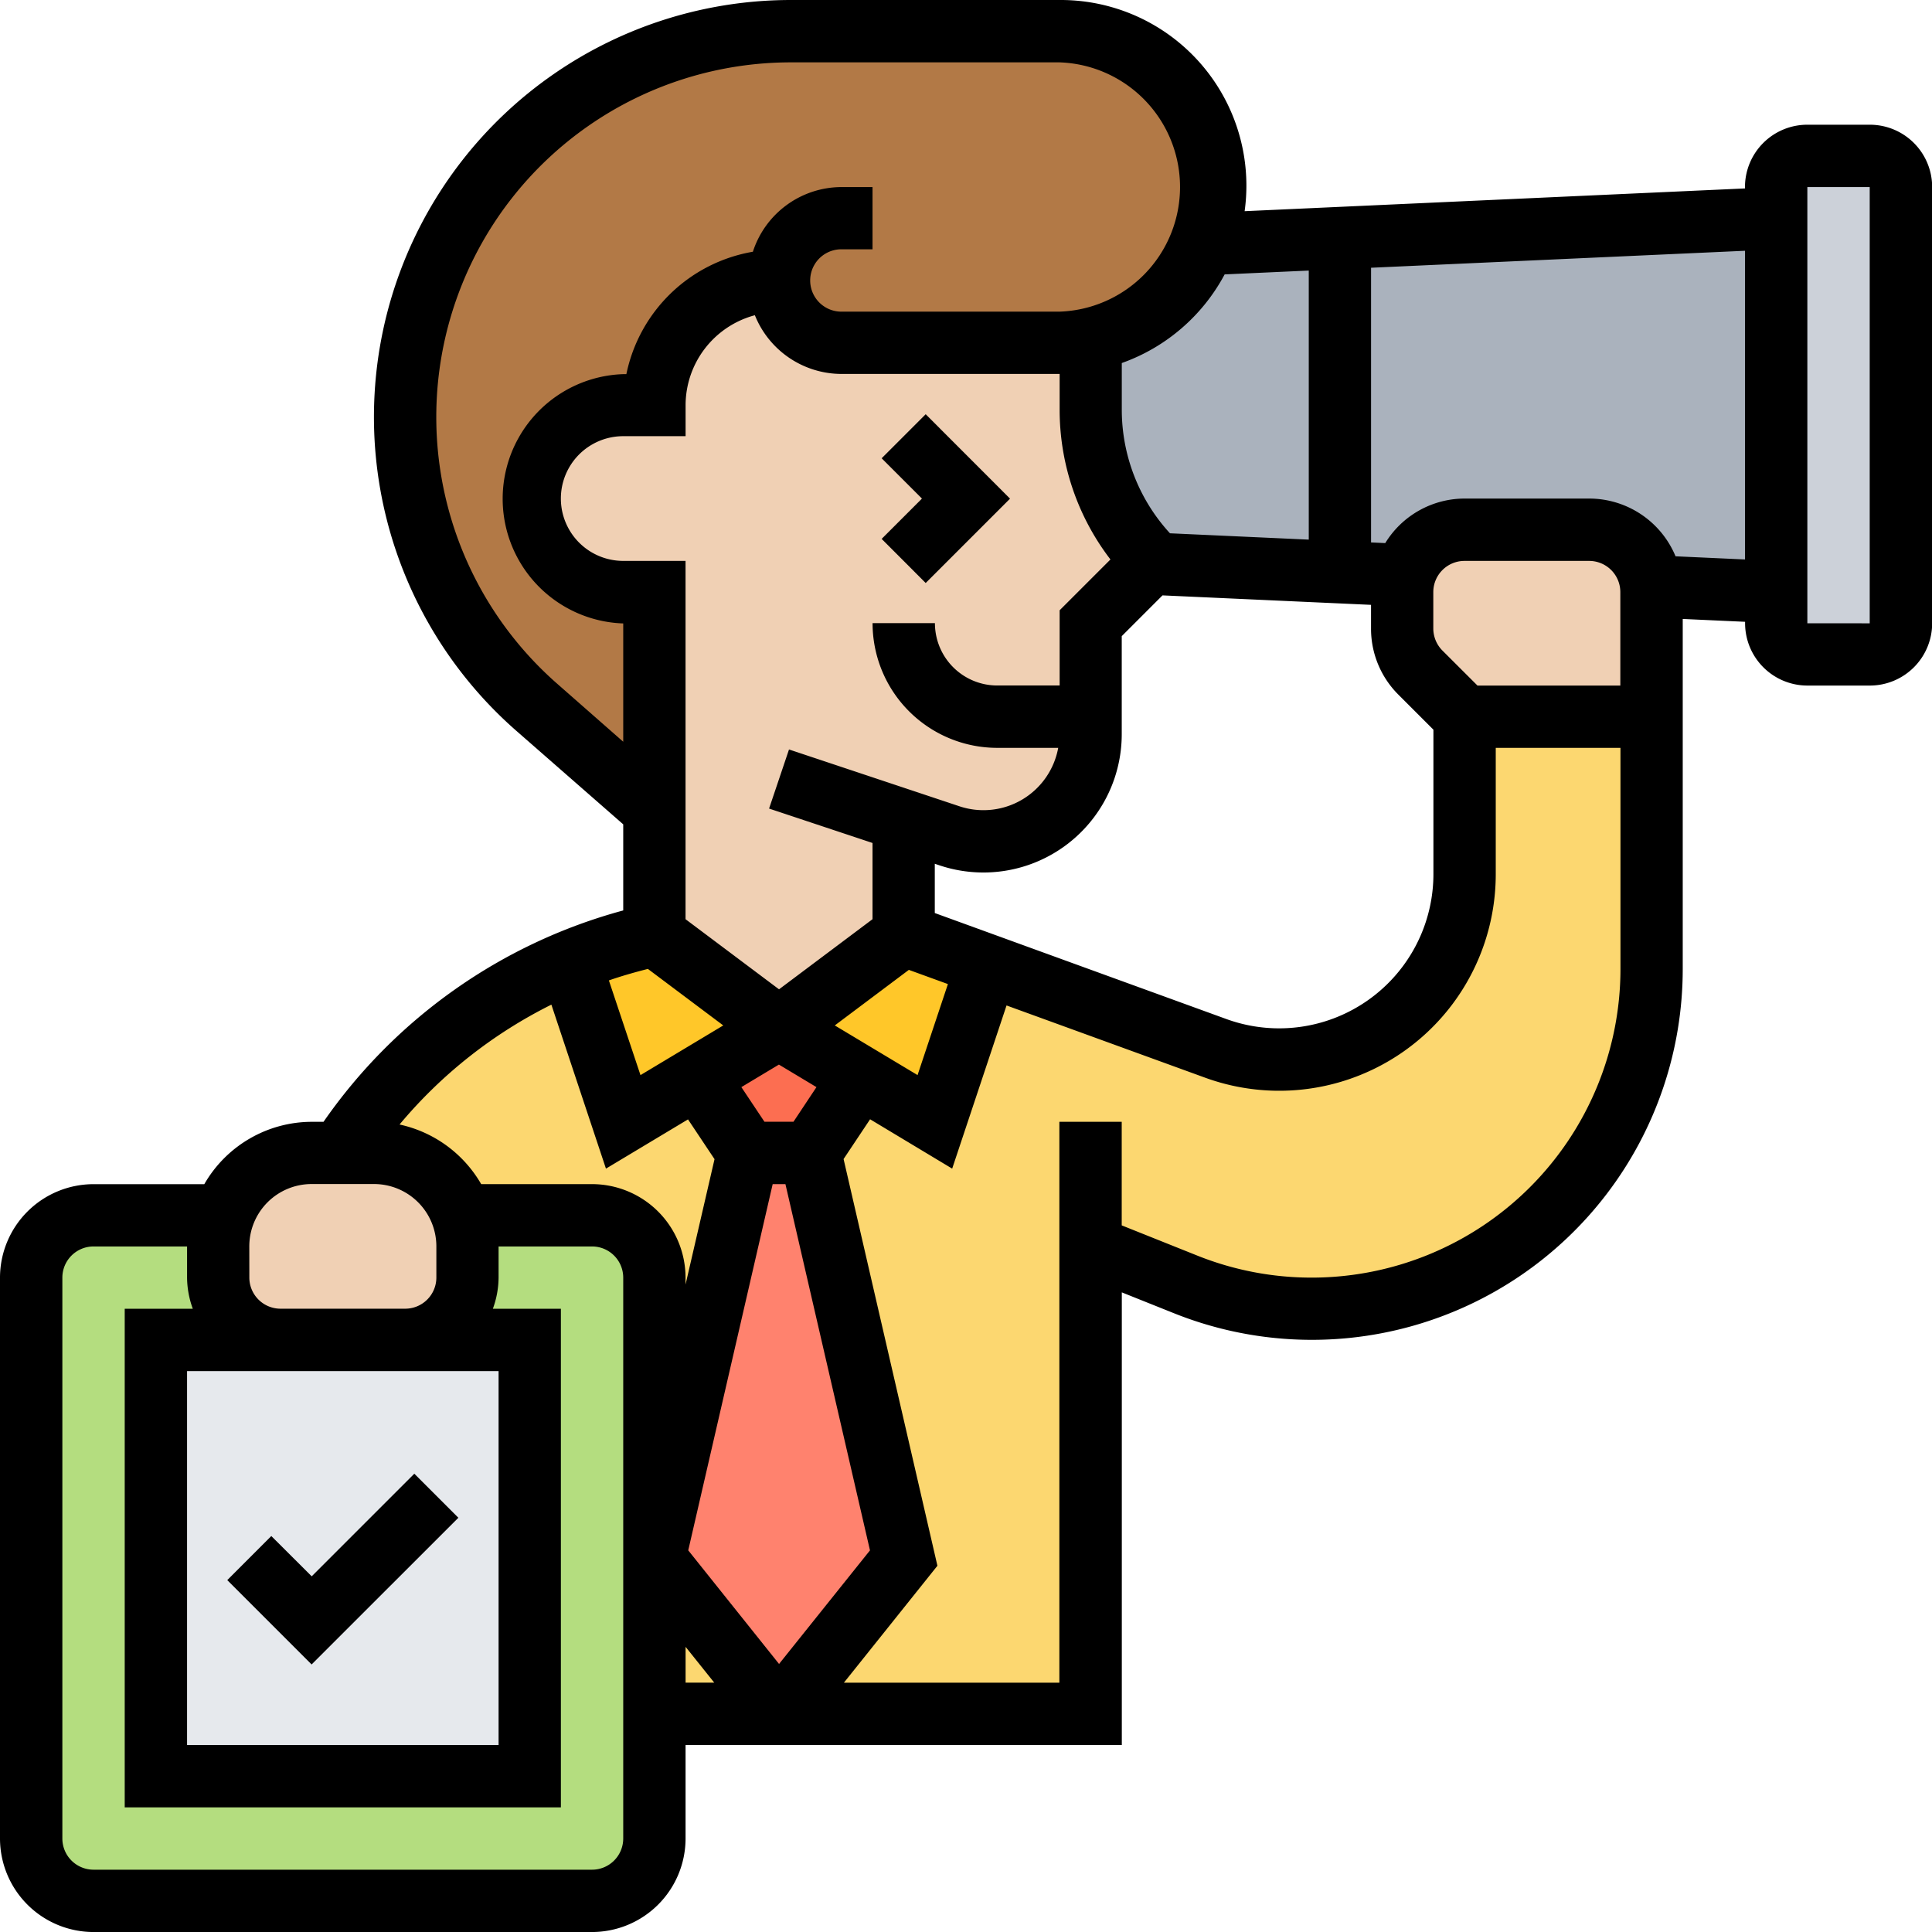<svg xmlns="http://www.w3.org/2000/svg" width="83.653" height="83.653" viewBox="0 0 83.653 83.653">
  <g id="recruiter" transform="translate(-1 -1)">
    <g id="Grupo_1074125" data-name="Grupo 1074125" transform="translate(2.349 2.349)">
      <g id="Grupo_1074109" data-name="Grupo 1074109" transform="translate(26.985 48.573)">
        <path id="Trazado_824972" data-name="Trazado 824972" d="M28.746,38l4.048,17.54-5.4,6.746L22,55.54,26.048,38Z" transform="translate(-22 -38)" fill="#ff826e"/>
      </g>
      <g id="Grupo_1074110" data-name="Grupo 1074110" transform="translate(28.847 43.176)">
        <path id="Trazado_824973" data-name="Trazado 824973" d="M23.38,36.118,26.915,34l3.535,2.118L28.264,39.4h-2.7Z" transform="translate(-23.38 -34)" fill="#fc6e51"/>
      </g>
      <g id="Grupo_1074114" data-name="Grupo 1074114" transform="translate(13.344 29.683)">
        <g id="Grupo_1074111" data-name="Grupo 1074111" transform="translate(13.641 36.43)">
          <path id="Trazado_824974" data-name="Trazado 824974" d="M22,57.746h5.4L22,51Z" transform="translate(-22 -51)" fill="#fcd770"/>
        </g>
        <g id="Grupo_1074112" data-name="Grupo 1074112" transform="translate(19.038)">
          <path id="Trazado_824975" data-name="Trazado 824975" d="M55.683,24v6.814A8.03,8.03,0,0,1,44.9,38.356l-9.89-3.6L32.746,41.54l-3.211-1.929-2.186,3.279L31.4,60.43,26,67.176H39.492V46.937l4.115,1.646A14.708,14.708,0,0,0,63.779,34.929V24Z" transform="translate(-26 -24)" fill="#fcd770"/>
        </g>
        <g id="Grupo_1074113" data-name="Grupo 1074113" transform="translate(0 10.605)">
          <path id="Trazado_824976" data-name="Trazado 824976" d="M27.393,36.866,24.182,38.8,21.874,31.86a21.8,21.8,0,0,0-4.129,2.253,22.056,22.056,0,0,0-5.856,6.031h1.5a4,4,0,0,1,3.8,2.7h5.64a2.706,2.706,0,0,1,2.7,2.7V57.685l4.048-17.54Z" transform="translate(-11.89 -31.86)" fill="#fcd770"/>
        </g>
      </g>
      <g id="Grupo_1074115" data-name="Grupo 1074115" transform="translate(32.382 39.128)">
        <path id="Trazado_824977" data-name="Trazado 824977" d="M26,35.048,31.4,31l3.616,1.309L32.746,39.1l-3.211-1.929Z" transform="translate(-26 -31)" fill="#ffc729"/>
      </g>
      <g id="Grupo_1074116" data-name="Grupo 1074116" transform="translate(23.328 39.128)">
        <path id="Trazado_824978" data-name="Trazado 824978" d="M22.946,31l5.4,4.048-3.535,2.118L21.6,39.1,19.29,32.16A20.223,20.223,0,0,1,22.946,31Z" transform="translate(-19.29 -31)" fill="#ffc729"/>
      </g>
      <g id="Grupo_1074117" data-name="Grupo 1074117" transform="translate(0 51.271)">
        <path id="Trazado_824979" data-name="Trazado 824979" d="M26.286,40H4.7A2.706,2.706,0,0,0,2,42.7V66.985a2.706,2.706,0,0,0,2.7,2.7H26.286a2.706,2.706,0,0,0,2.7-2.7V42.7A2.706,2.706,0,0,0,26.286,40Z" transform="translate(-2 -40)" fill="#b4dd7f"/>
      </g>
      <g id="Grupo_1074118" data-name="Grupo 1074118" transform="translate(5.397 56.668)">
        <path id="Trazado_824980" data-name="Trazado 824980" d="M6,62.889V44H22.191V62.889Z" transform="translate(-6 -44)" fill="#e6e9ed"/>
      </g>
      <g id="Grupo_1074119" data-name="Grupo 1074119" transform="translate(45.874 8.095)">
        <path id="Trazado_824981" data-name="Trazado 824981" d="M40.925,9.12A6.768,6.768,0,0,1,36,13.262v3.063a9.222,9.222,0,0,0,2.7,6.517l-.121.121,27.106,1.228V8Z" transform="translate(-36 -8)" fill="#aab2bd"/>
      </g>
      <g id="Grupo_1074120" data-name="Grupo 1074120" transform="translate(75.558 5.397)">
        <path id="Trazado_824982" data-name="Trazado 824982" d="M63.4,7.349V26.239a1.353,1.353,0,0,1-1.349,1.349h-2.7A1.353,1.353,0,0,1,58,26.239V7.349A1.353,1.353,0,0,1,59.349,6h2.7A1.353,1.353,0,0,1,63.4,7.349Z" transform="translate(-58 -6)" fill="#ccd1d9"/>
      </g>
      <g id="Grupo_1074121" data-name="Grupo 1074121" transform="translate(16.191 0)">
        <path id="Trazado_824983" data-name="Trazado 824983" d="M30.191,12.794a5.4,5.4,0,0,0-5.4,5.4H23.445a4.048,4.048,0,0,0,0,8.1h1.349v9.445l-5.087-4.453A16.7,16.7,0,0,1,30.7,2H42.334A6.726,6.726,0,0,1,49.08,8.746a6.591,6.591,0,0,1-.472,2.469,6.768,6.768,0,0,1-4.925,4.142,6.358,6.358,0,0,1-1.349.135H32.889a2.718,2.718,0,0,1-2.7-2.7Z" transform="translate(-14 -2)" fill="#b27946"/>
      </g>
      <g id="Grupo_1074122" data-name="Grupo 1074122" transform="translate(59.367 21.588)">
        <path id="Trazado_824984" data-name="Trazado 824984" d="M56.794,20.7v5.4H48.7l-1.9-1.9a2.707,2.707,0,0,1-.8-1.916V20.7a2.571,2.571,0,0,1,.108-.729A2.7,2.7,0,0,1,48.7,18h5.4a2.7,2.7,0,0,1,2.685,2.456A1.467,1.467,0,0,1,56.794,20.7Z" transform="translate(-46 -18)" fill="#f0d0b4"/>
      </g>
      <g id="Grupo_1074123" data-name="Grupo 1074123" transform="translate(21.588 10.794)">
        <path id="Trazado_824985" data-name="Trazado 824985" d="M42.286,28.889v.756a4.641,4.641,0,0,1-4.641,4.641,4.543,4.543,0,0,1-1.471-.243l-1.983-.661v4.952l-5.4,4.048-5.4-4.048V23.492H22.048a4.048,4.048,0,1,1,0-8.1H23.4a5.4,5.4,0,0,1,5.4-5.4,2.718,2.718,0,0,0,2.7,2.7h9.445a6.358,6.358,0,0,0,1.349-.135v3.063a9.222,9.222,0,0,0,2.7,6.517l-.121.121-2.577,2.577Z" transform="translate(-18 -10)" fill="#f0d0b4"/>
      </g>
      <g id="Grupo_1074124" data-name="Grupo 1074124" transform="translate(8.095 48.573)">
        <path id="Trazado_824986" data-name="Trazado 824986" d="M18.794,42.048V43.4a2.706,2.706,0,0,1-2.7,2.7H10.7A2.706,2.706,0,0,1,8,43.4V42.048A3.74,3.74,0,0,1,8.243,40.7a4,4,0,0,1,3.8-2.7h2.7a4,4,0,0,1,3.8,2.7A3.74,3.74,0,0,1,18.794,42.048Z" transform="translate(-8 -38)" fill="#f0d0b4"/>
      </g>
    </g>
    <g id="Grupo_1074126" data-name="Grupo 1074126" transform="translate(1 1)">
      <path id="Trazado_824987" data-name="Trazado 824987" d="M18.3,50.2l-1.908-1.908-4.443,4.443L10.2,50.991,8.293,52.9l3.652,3.652Z" transform="translate(1.547 15.517)"/>
      <path id="Trazado_824988" data-name="Trazado 824988" d="M31.2,21.6l3.652-3.652L31.2,14.293,29.293,16.2l1.745,1.745L29.293,19.69Z" transform="translate(8.881 3.643)"/>
      <path id="Trazado_824989" data-name="Trazado 824989" d="M81.955,6.4h-2.7a2.7,2.7,0,0,0-2.7,2.7v.059l-21.664.985A8.039,8.039,0,0,0,46.874,1H35.247a18.056,18.056,0,0,0-11.89,31.644l4.628,4.049v3.728a23.149,23.149,0,0,0-12.977,9.152h-.515a5.379,5.379,0,0,0-4.647,2.7h-4.8A4.053,4.053,0,0,0,1,56.319V80.606a4.053,4.053,0,0,0,4.048,4.048H26.636a4.053,4.053,0,0,0,4.048-4.048V76.558H49.573v-19.6l2.267.907a16.057,16.057,0,0,0,22.02-14.908V27.8l2.7.123v.061a2.7,2.7,0,0,0,2.7,2.7h2.7a2.7,2.7,0,0,0,2.7-2.7V9.1a2.7,2.7,0,0,0-2.7-2.7ZM54.025,12.881l3.643-.166V24.365l-6.01-.274a7.909,7.909,0,0,1-2.086-5.319V16.719a8.131,8.131,0,0,0,4.453-3.837Zm7.527,18.2,1.513,1.513v6.254A6.68,6.68,0,0,1,54.1,45.123l-12.625-4.59V38.4l.206.069a5.99,5.99,0,0,0,7.889-5.683V28.544l1.765-1.765,9.029.41v1.028a4.023,4.023,0,0,0,1.186,2.862Zm1.908-1.908a1.356,1.356,0,0,1-.4-.954V26.636a1.35,1.35,0,0,1,1.349-1.349h5.4a1.35,1.35,0,0,1,1.349,1.349v4.048H64.973ZM27.985,25.286a2.7,2.7,0,0,1,0-5.4h2.7V18.54a4.04,4.04,0,0,1,3-3.891,4.05,4.05,0,0,0,3.751,2.542h9.445v1.581a10.645,10.645,0,0,0,2.2,6.452l-2.2,2.2v3.257h-2.7a2.7,2.7,0,0,1-2.7-2.7h-2.7a5.4,5.4,0,0,0,5.4,5.4h2.638a3.29,3.29,0,0,1-4.276,2.53l-7.38-2.46L34.3,36.01,38.779,37.5v3.3l-4.048,3.036L30.683,40.8V25.286Zm6.471,26.985h.552l3.661,15.858-3.937,4.918L30.8,68.128Zm.9-2.7H34.1l-1-1.5,1.626-.976,1.626.976ZM37.145,45.4l3.207-2.406,1.691.615L40.729,47.55ZM25.134,30.612A15.356,15.356,0,0,1,35.247,3.7H46.874a5.4,5.4,0,0,1,0,10.794H37.43a1.349,1.349,0,1,1,0-2.7h1.349V9.1H37.43a4.041,4.041,0,0,0-3.831,2.8,6.76,6.76,0,0,0-5.478,5.3h-.136a5.4,5.4,0,0,0,0,10.794v5.122Zm3.918,12.34L32.316,45.4l-3.584,2.151-1.368-4.1C27.917,43.257,28.481,43.1,29.052,42.952ZM24.874,44.5,27.237,51.6l3.553-2.132,1.148,1.722-1.255,5.429v-.3a4.053,4.053,0,0,0-4.048-4.048h-4.8A5.4,5.4,0,0,0,18.3,49.69,20.412,20.412,0,0,1,24.874,44.5ZM22.588,60.367V76.558H9.1V60.367Zm-10.794-5.4a2.7,2.7,0,0,1,2.7-2.7h2.7a2.7,2.7,0,0,1,2.7,2.7v1.349a1.35,1.35,0,0,1-1.349,1.349h-5.4a1.35,1.35,0,0,1-1.349-1.349ZM27.985,80.606a1.35,1.35,0,0,1-1.349,1.349H5.048A1.35,1.35,0,0,1,3.7,80.606V56.319A1.35,1.35,0,0,1,5.048,54.97H9.1v1.349a4,4,0,0,0,.248,1.349H6.4V79.256H25.286V57.668H22.34a4,4,0,0,0,.248-1.349V54.97h4.048a1.35,1.35,0,0,1,1.349,1.349Zm2.7-8.3,1.24,1.549h-1.24ZM57.8,56.319a13.311,13.311,0,0,1-4.963-.955l-3.268-1.307V49.573h-2.7V73.859H37.539l4.05-5.064-4.063-17.61,1.148-1.722L42.228,51.6l2.354-7.065,8.6,3.128a9.375,9.375,0,0,0,12.582-8.813V33.382h5.4v9.58A13.372,13.372,0,0,1,57.8,56.319ZM73.549,25.087a4.053,4.053,0,0,0-3.737-2.5h-5.4a4.036,4.036,0,0,0-3.432,1.928l-.615-.028V12.593l16.191-.735V25.224Zm5.707,2.9V9.1h2.7l0,18.889Z" transform="translate(-1 -1)"/>
    </g>
  </g>
</svg>
